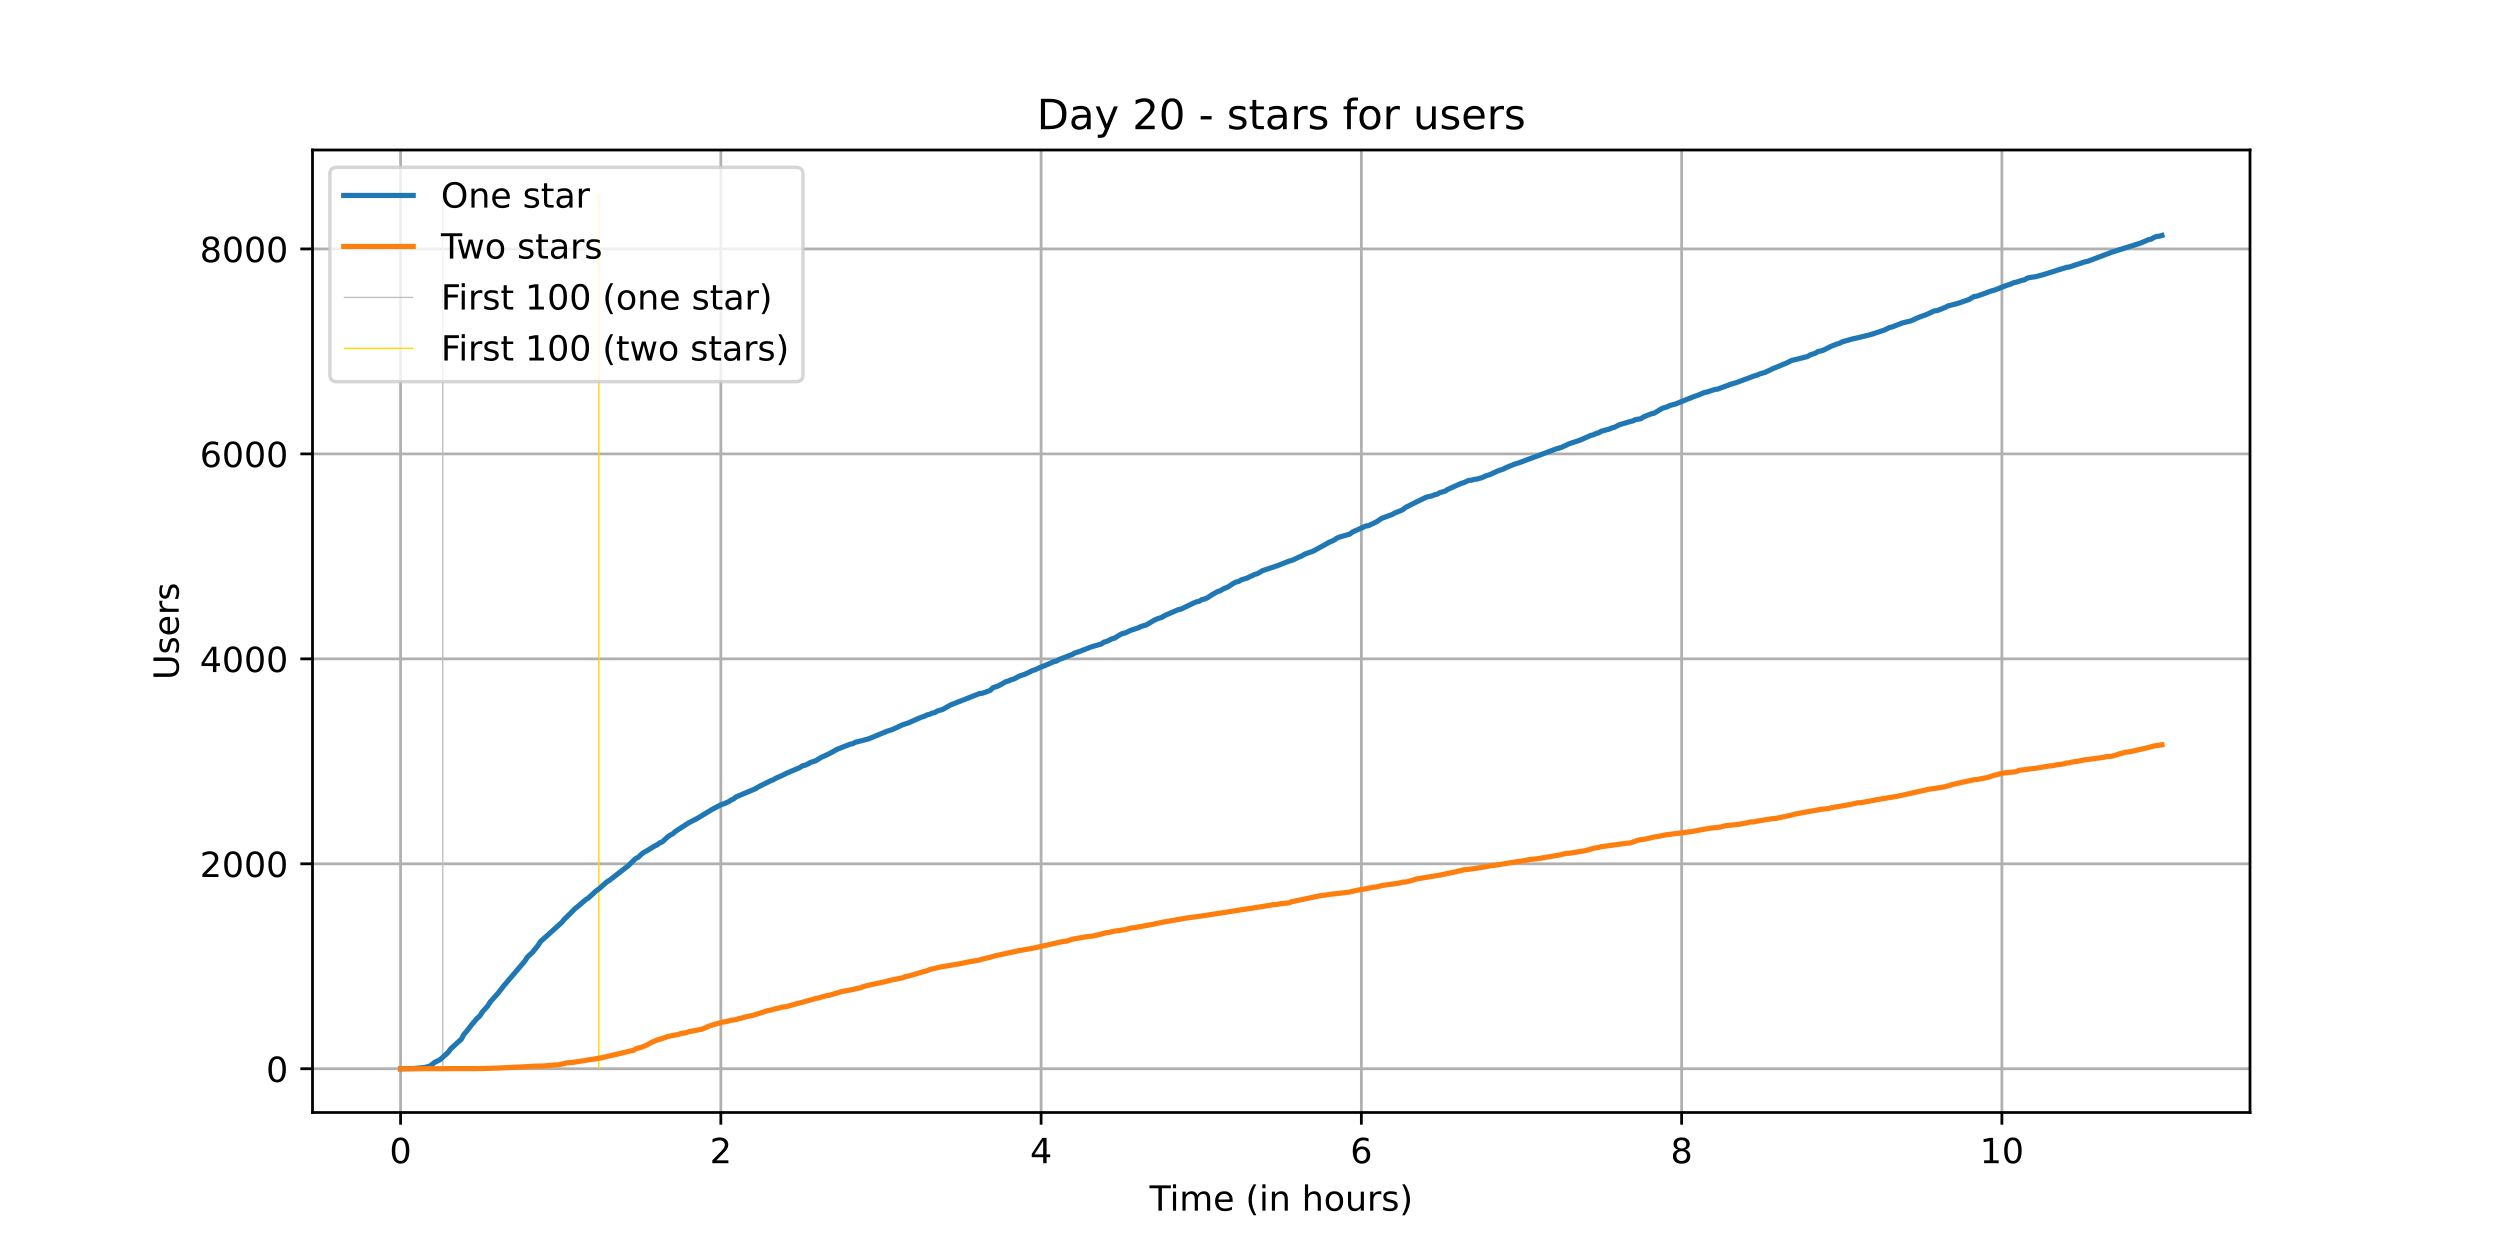 <?xml version="1.0" encoding="utf-8" standalone="no"?>
<!DOCTYPE svg PUBLIC "-//W3C//DTD SVG 1.1//EN"
  "http://www.w3.org/Graphics/SVG/1.1/DTD/svg11.dtd">
<!-- Created with matplotlib (https://matplotlib.org/) -->
<svg height="360pt" version="1.1" viewBox="0 0 720 360" width="720pt" xmlns="http://www.w3.org/2000/svg" xmlns:xlink="http://www.w3.org/1999/xlink">
 <defs>
  <style type="text/css">*{stroke-linecap:butt;stroke-linejoin:round;}</style>
 </defs>
 <g id="figure_1">
  <g id="patch_1">
   <path d="M 0 360 
L 720 360 
L 720 0 
L 0 0 
z
" style="fill:#ffffff;"/>
  </g>
  <g id="axes_1">
   <g id="patch_2">
    <path d="M 90 320.4 
L 648 320.4 
L 648 43.2 
L 90 43.2 
z
" style="fill:#ffffff;"/>
   </g>
   <g id="matplotlib.axis_1">
    <g id="xtick_1">
     <g id="line2d_1">
      <path clip-path="url(#pf013a79334)" d="M 115.364 320.4 
L 115.364 43.2 
" style="fill:none;stroke:#b0b0b0;stroke-linecap:square;stroke-width:0.8;"/>
     </g>
     <g id="line2d_2">
      <defs>
       <path d="M 0 0 
L 0 3.5 
" id="mf808f72eb1" style="stroke:#000000;stroke-width:0.8;"/>
      </defs>
      <g>
       <use style="stroke:#000000;stroke-width:0.8;" x="115.364" xlink:href="#mf808f72eb1" y="320.4"/>
      </g>
     </g>
     <g id="text_1">
      <!-- 0 -->
      <g transform="translate(112.182 334.998)scale(0.1 -0.1)">
       <defs>
        <path d="M 31.781 66.406 
Q 24.172 66.406 20.328 58.906 
Q 16.5 51.422 16.5 36.375 
Q 16.5 21.391 20.328 13.891 
Q 24.172 6.391 31.781 6.391 
Q 39.453 6.391 43.281 13.891 
Q 47.125 21.391 47.125 36.375 
Q 47.125 51.422 43.281 58.906 
Q 39.453 66.406 31.781 66.406 
z
M 31.781 74.219 
Q 44.047 74.219 50.516 64.516 
Q 56.984 54.828 56.984 36.375 
Q 56.984 17.969 50.516 8.266 
Q 44.047 -1.422 31.781 -1.422 
Q 19.531 -1.422 13.062 8.266 
Q 6.594 17.969 6.594 36.375 
Q 6.594 54.828 13.062 64.516 
Q 19.531 74.219 31.781 74.219 
z
" id="DejaVuSans-48"/>
       </defs>
       <use xlink:href="#DejaVuSans-48"/>
      </g>
     </g>
    </g>
    <g id="xtick_2">
     <g id="line2d_3">
      <path clip-path="url(#pf013a79334)" d="M 207.6 320.4 
L 207.6 43.2 
" style="fill:none;stroke:#b0b0b0;stroke-linecap:square;stroke-width:0.8;"/>
     </g>
     <g id="line2d_4">
      <g>
       <use style="stroke:#000000;stroke-width:0.8;" x="207.6" xlink:href="#mf808f72eb1" y="320.4"/>
      </g>
     </g>
     <g id="text_2">
      <!-- 2 -->
      <g transform="translate(204.418 334.998)scale(0.1 -0.1)">
       <defs>
        <path d="M 19.188 8.297 
L 53.609 8.297 
L 53.609 0 
L 7.328 0 
L 7.328 8.297 
Q 12.938 14.109 22.625 23.891 
Q 32.328 33.688 34.812 36.531 
Q 39.547 41.844 41.422 45.531 
Q 43.312 49.219 43.312 52.781 
Q 43.312 58.594 39.234 62.25 
Q 35.156 65.922 28.609 65.922 
Q 23.969 65.922 18.812 64.312 
Q 13.672 62.703 7.812 59.422 
L 7.812 69.391 
Q 13.766 71.781 18.938 73 
Q 24.125 74.219 28.422 74.219 
Q 39.75 74.219 46.484 68.547 
Q 53.219 62.891 53.219 53.422 
Q 53.219 48.922 51.531 44.891 
Q 49.859 40.875 45.406 35.406 
Q 44.188 33.984 37.641 27.219 
Q 31.109 20.453 19.188 8.297 
z
" id="DejaVuSans-50"/>
       </defs>
       <use xlink:href="#DejaVuSans-50"/>
      </g>
     </g>
    </g>
    <g id="xtick_3">
     <g id="line2d_5">
      <path clip-path="url(#pf013a79334)" d="M 299.836 320.4 
L 299.836 43.2 
" style="fill:none;stroke:#b0b0b0;stroke-linecap:square;stroke-width:0.8;"/>
     </g>
     <g id="line2d_6">
      <g>
       <use style="stroke:#000000;stroke-width:0.8;" x="299.836" xlink:href="#mf808f72eb1" y="320.4"/>
      </g>
     </g>
     <g id="text_3">
      <!-- 4 -->
      <g transform="translate(296.655 334.998)scale(0.1 -0.1)">
       <defs>
        <path d="M 37.797 64.312 
L 12.891 25.391 
L 37.797 25.391 
z
M 35.203 72.906 
L 47.609 72.906 
L 47.609 25.391 
L 58.016 25.391 
L 58.016 17.188 
L 47.609 17.188 
L 47.609 0 
L 37.797 0 
L 37.797 17.188 
L 4.891 17.188 
L 4.891 26.703 
z
" id="DejaVuSans-52"/>
       </defs>
       <use xlink:href="#DejaVuSans-52"/>
      </g>
     </g>
    </g>
    <g id="xtick_4">
     <g id="line2d_7">
      <path clip-path="url(#pf013a79334)" d="M 392.072 320.4 
L 392.072 43.2 
" style="fill:none;stroke:#b0b0b0;stroke-linecap:square;stroke-width:0.8;"/>
     </g>
     <g id="line2d_8">
      <g>
       <use style="stroke:#000000;stroke-width:0.8;" x="392.072" xlink:href="#mf808f72eb1" y="320.4"/>
      </g>
     </g>
     <g id="text_4">
      <!-- 6 -->
      <g transform="translate(388.891 334.998)scale(0.1 -0.1)">
       <defs>
        <path d="M 33.016 40.375 
Q 26.375 40.375 22.484 35.828 
Q 18.609 31.297 18.609 23.391 
Q 18.609 15.531 22.484 10.953 
Q 26.375 6.391 33.016 6.391 
Q 39.656 6.391 43.531 10.953 
Q 47.406 15.531 47.406 23.391 
Q 47.406 31.297 43.531 35.828 
Q 39.656 40.375 33.016 40.375 
z
M 52.594 71.297 
L 52.594 62.312 
Q 48.875 64.062 45.094 64.984 
Q 41.312 65.922 37.594 65.922 
Q 27.828 65.922 22.672 59.328 
Q 17.531 52.734 16.797 39.406 
Q 19.672 43.656 24.016 45.922 
Q 28.375 48.188 33.594 48.188 
Q 44.578 48.188 50.953 41.516 
Q 57.328 34.859 57.328 23.391 
Q 57.328 12.156 50.688 5.359 
Q 44.047 -1.422 33.016 -1.422 
Q 20.359 -1.422 13.672 8.266 
Q 6.984 17.969 6.984 36.375 
Q 6.984 53.656 15.188 63.938 
Q 23.391 74.219 37.203 74.219 
Q 40.922 74.219 44.703 73.484 
Q 48.484 72.75 52.594 71.297 
z
" id="DejaVuSans-54"/>
       </defs>
       <use xlink:href="#DejaVuSans-54"/>
      </g>
     </g>
    </g>
    <g id="xtick_5">
     <g id="line2d_9">
      <path clip-path="url(#pf013a79334)" d="M 484.308 320.4 
L 484.308 43.2 
" style="fill:none;stroke:#b0b0b0;stroke-linecap:square;stroke-width:0.8;"/>
     </g>
     <g id="line2d_10">
      <g>
       <use style="stroke:#000000;stroke-width:0.8;" x="484.308" xlink:href="#mf808f72eb1" y="320.4"/>
      </g>
     </g>
     <g id="text_5">
      <!-- 8 -->
      <g transform="translate(481.127 334.998)scale(0.1 -0.1)">
       <defs>
        <path d="M 31.781 34.625 
Q 24.75 34.625 20.719 30.859 
Q 16.703 27.094 16.703 20.516 
Q 16.703 13.922 20.719 10.156 
Q 24.75 6.391 31.781 6.391 
Q 38.812 6.391 42.859 10.172 
Q 46.922 13.969 46.922 20.516 
Q 46.922 27.094 42.891 30.859 
Q 38.875 34.625 31.781 34.625 
z
M 21.922 38.812 
Q 15.578 40.375 12.031 44.719 
Q 8.5 49.078 8.5 55.328 
Q 8.5 64.062 14.719 69.141 
Q 20.953 74.219 31.781 74.219 
Q 42.672 74.219 48.875 69.141 
Q 55.078 64.062 55.078 55.328 
Q 55.078 49.078 51.531 44.719 
Q 48 40.375 41.703 38.812 
Q 48.828 37.156 52.797 32.312 
Q 56.781 27.484 56.781 20.516 
Q 56.781 9.906 50.312 4.234 
Q 43.844 -1.422 31.781 -1.422 
Q 19.734 -1.422 13.25 4.234 
Q 6.781 9.906 6.781 20.516 
Q 6.781 27.484 10.781 32.312 
Q 14.797 37.156 21.922 38.812 
z
M 18.312 54.391 
Q 18.312 48.734 21.844 45.562 
Q 25.391 42.391 31.781 42.391 
Q 38.141 42.391 41.719 45.562 
Q 45.312 48.734 45.312 54.391 
Q 45.312 60.062 41.719 63.234 
Q 38.141 66.406 31.781 66.406 
Q 25.391 66.406 21.844 63.234 
Q 18.312 60.062 18.312 54.391 
z
" id="DejaVuSans-56"/>
       </defs>
       <use xlink:href="#DejaVuSans-56"/>
      </g>
     </g>
    </g>
    <g id="xtick_6">
     <g id="line2d_11">
      <path clip-path="url(#pf013a79334)" d="M 576.544 320.4 
L 576.544 43.2 
" style="fill:none;stroke:#b0b0b0;stroke-linecap:square;stroke-width:0.8;"/>
     </g>
     <g id="line2d_12">
      <g>
       <use style="stroke:#000000;stroke-width:0.8;" x="576.544" xlink:href="#mf808f72eb1" y="320.4"/>
      </g>
     </g>
     <g id="text_6">
      <!-- 10 -->
      <g transform="translate(570.181 334.998)scale(0.1 -0.1)">
       <defs>
        <path d="M 12.406 8.297 
L 28.516 8.297 
L 28.516 63.922 
L 10.984 60.406 
L 10.984 69.391 
L 28.422 72.906 
L 38.281 72.906 
L 38.281 8.297 
L 54.391 8.297 
L 54.391 0 
L 12.406 0 
z
" id="DejaVuSans-49"/>
       </defs>
       <use xlink:href="#DejaVuSans-49"/>
       <use x="63.623" xlink:href="#DejaVuSans-48"/>
      </g>
     </g>
    </g>
    <g id="text_7">
     <!-- Time (in hours) -->
     <g transform="translate(331.072 348.677)scale(0.1 -0.1)">
      <defs>
       <path d="M -0.297 72.906 
L 61.375 72.906 
L 61.375 64.594 
L 35.5 64.594 
L 35.5 0 
L 25.594 0 
L 25.594 64.594 
L -0.297 64.594 
z
" id="DejaVuSans-84"/>
       <path d="M 9.422 54.688 
L 18.406 54.688 
L 18.406 0 
L 9.422 0 
z
M 9.422 75.984 
L 18.406 75.984 
L 18.406 64.594 
L 9.422 64.594 
z
" id="DejaVuSans-105"/>
       <path d="M 52 44.188 
Q 55.375 50.25 60.062 53.125 
Q 64.75 56 71.094 56 
Q 79.641 56 84.281 50.016 
Q 88.922 44.047 88.922 33.016 
L 88.922 0 
L 79.891 0 
L 79.891 32.719 
Q 79.891 40.578 77.094 44.375 
Q 74.312 48.188 68.609 48.188 
Q 61.625 48.188 57.562 43.547 
Q 53.516 38.922 53.516 30.906 
L 53.516 0 
L 44.484 0 
L 44.484 32.719 
Q 44.484 40.625 41.703 44.406 
Q 38.922 48.188 33.109 48.188 
Q 26.219 48.188 22.156 43.531 
Q 18.109 38.875 18.109 30.906 
L 18.109 0 
L 9.078 0 
L 9.078 54.688 
L 18.109 54.688 
L 18.109 46.188 
Q 21.188 51.219 25.484 53.609 
Q 29.781 56 35.688 56 
Q 41.656 56 45.828 52.969 
Q 50 49.953 52 44.188 
z
" id="DejaVuSans-109"/>
       <path d="M 56.203 29.594 
L 56.203 25.203 
L 14.891 25.203 
Q 15.484 15.922 20.484 11.062 
Q 25.484 6.203 34.422 6.203 
Q 39.594 6.203 44.453 7.469 
Q 49.312 8.734 54.109 11.281 
L 54.109 2.781 
Q 49.266 0.734 44.188 -0.344 
Q 39.109 -1.422 33.891 -1.422 
Q 20.797 -1.422 13.156 6.188 
Q 5.516 13.812 5.516 26.812 
Q 5.516 40.234 12.766 48.109 
Q 20.016 56 32.328 56 
Q 43.359 56 49.781 48.891 
Q 56.203 41.797 56.203 29.594 
z
M 47.219 32.234 
Q 47.125 39.594 43.094 43.984 
Q 39.062 48.391 32.422 48.391 
Q 24.906 48.391 20.391 44.141 
Q 15.875 39.891 15.188 32.172 
z
" id="DejaVuSans-101"/>
       <path id="DejaVuSans-32"/>
       <path d="M 31 75.875 
Q 24.469 64.656 21.281 53.656 
Q 18.109 42.672 18.109 31.391 
Q 18.109 20.125 21.312 9.062 
Q 24.516 -2 31 -13.188 
L 23.188 -13.188 
Q 15.875 -1.703 12.234 9.375 
Q 8.594 20.453 8.594 31.391 
Q 8.594 42.281 12.203 53.312 
Q 15.828 64.359 23.188 75.875 
z
" id="DejaVuSans-40"/>
       <path d="M 54.891 33.016 
L 54.891 0 
L 45.906 0 
L 45.906 32.719 
Q 45.906 40.484 42.875 44.328 
Q 39.844 48.188 33.797 48.188 
Q 26.516 48.188 22.312 43.547 
Q 18.109 38.922 18.109 30.906 
L 18.109 0 
L 9.078 0 
L 9.078 54.688 
L 18.109 54.688 
L 18.109 46.188 
Q 21.344 51.125 25.703 53.562 
Q 30.078 56 35.797 56 
Q 45.219 56 50.047 50.172 
Q 54.891 44.344 54.891 33.016 
z
" id="DejaVuSans-110"/>
       <path d="M 54.891 33.016 
L 54.891 0 
L 45.906 0 
L 45.906 32.719 
Q 45.906 40.484 42.875 44.328 
Q 39.844 48.188 33.797 48.188 
Q 26.516 48.188 22.312 43.547 
Q 18.109 38.922 18.109 30.906 
L 18.109 0 
L 9.078 0 
L 9.078 75.984 
L 18.109 75.984 
L 18.109 46.188 
Q 21.344 51.125 25.703 53.562 
Q 30.078 56 35.797 56 
Q 45.219 56 50.047 50.172 
Q 54.891 44.344 54.891 33.016 
z
" id="DejaVuSans-104"/>
       <path d="M 30.609 48.391 
Q 23.391 48.391 19.188 42.75 
Q 14.984 37.109 14.984 27.297 
Q 14.984 17.484 19.156 11.844 
Q 23.344 6.203 30.609 6.203 
Q 37.797 6.203 41.984 11.859 
Q 46.188 17.531 46.188 27.297 
Q 46.188 37.016 41.984 42.703 
Q 37.797 48.391 30.609 48.391 
z
M 30.609 56 
Q 42.328 56 49.016 48.375 
Q 55.719 40.766 55.719 27.297 
Q 55.719 13.875 49.016 6.219 
Q 42.328 -1.422 30.609 -1.422 
Q 18.844 -1.422 12.172 6.219 
Q 5.516 13.875 5.516 27.297 
Q 5.516 40.766 12.172 48.375 
Q 18.844 56 30.609 56 
z
" id="DejaVuSans-111"/>
       <path d="M 8.5 21.578 
L 8.5 54.688 
L 17.484 54.688 
L 17.484 21.922 
Q 17.484 14.156 20.5 10.266 
Q 23.531 6.391 29.594 6.391 
Q 36.859 6.391 41.078 11.031 
Q 45.312 15.672 45.312 23.688 
L 45.312 54.688 
L 54.297 54.688 
L 54.297 0 
L 45.312 0 
L 45.312 8.406 
Q 42.047 3.422 37.719 1 
Q 33.406 -1.422 27.688 -1.422 
Q 18.266 -1.422 13.375 4.438 
Q 8.5 10.297 8.5 21.578 
z
M 31.109 56 
z
" id="DejaVuSans-117"/>
       <path d="M 41.109 46.297 
Q 39.594 47.172 37.812 47.578 
Q 36.031 48 33.891 48 
Q 26.266 48 22.188 43.047 
Q 18.109 38.094 18.109 28.812 
L 18.109 0 
L 9.078 0 
L 9.078 54.688 
L 18.109 54.688 
L 18.109 46.188 
Q 20.953 51.172 25.484 53.578 
Q 30.031 56 36.531 56 
Q 37.453 56 38.578 55.875 
Q 39.703 55.766 41.062 55.516 
z
" id="DejaVuSans-114"/>
       <path d="M 44.281 53.078 
L 44.281 44.578 
Q 40.484 46.531 36.375 47.5 
Q 32.281 48.484 27.875 48.484 
Q 21.188 48.484 17.844 46.438 
Q 14.5 44.391 14.5 40.281 
Q 14.5 37.156 16.891 35.375 
Q 19.281 33.594 26.516 31.984 
L 29.594 31.297 
Q 39.156 29.25 43.188 25.516 
Q 47.219 21.781 47.219 15.094 
Q 47.219 7.469 41.188 3.016 
Q 35.156 -1.422 24.609 -1.422 
Q 20.219 -1.422 15.453 -0.562 
Q 10.688 0.297 5.422 2 
L 5.422 11.281 
Q 10.406 8.688 15.234 7.391 
Q 20.062 6.109 24.812 6.109 
Q 31.156 6.109 34.562 8.281 
Q 37.984 10.453 37.984 14.406 
Q 37.984 18.062 35.516 20.016 
Q 33.062 21.969 24.703 23.781 
L 21.578 24.516 
Q 13.234 26.266 9.516 29.906 
Q 5.812 33.547 5.812 39.891 
Q 5.812 47.609 11.281 51.797 
Q 16.75 56 26.812 56 
Q 31.781 56 36.172 55.266 
Q 40.578 54.547 44.281 53.078 
z
" id="DejaVuSans-115"/>
       <path d="M 8.016 75.875 
L 15.828 75.875 
Q 23.141 64.359 26.781 53.312 
Q 30.422 42.281 30.422 31.391 
Q 30.422 20.453 26.781 9.375 
Q 23.141 -1.703 15.828 -13.188 
L 8.016 -13.188 
Q 14.5 -2 17.703 9.062 
Q 20.906 20.125 20.906 31.391 
Q 20.906 42.672 17.703 53.656 
Q 14.5 64.656 8.016 75.875 
z
" id="DejaVuSans-41"/>
      </defs>
      <use xlink:href="#DejaVuSans-84"/>
      <use x="57.959" xlink:href="#DejaVuSans-105"/>
      <use x="85.742" xlink:href="#DejaVuSans-109"/>
      <use x="183.154" xlink:href="#DejaVuSans-101"/>
      <use x="244.678" xlink:href="#DejaVuSans-32"/>
      <use x="276.465" xlink:href="#DejaVuSans-40"/>
      <use x="315.479" xlink:href="#DejaVuSans-105"/>
      <use x="343.262" xlink:href="#DejaVuSans-110"/>
      <use x="406.641" xlink:href="#DejaVuSans-32"/>
      <use x="438.428" xlink:href="#DejaVuSans-104"/>
      <use x="501.807" xlink:href="#DejaVuSans-111"/>
      <use x="562.988" xlink:href="#DejaVuSans-117"/>
      <use x="626.367" xlink:href="#DejaVuSans-114"/>
      <use x="667.48" xlink:href="#DejaVuSans-115"/>
      <use x="719.58" xlink:href="#DejaVuSans-41"/>
     </g>
    </g>
   </g>
   <g id="matplotlib.axis_2">
    <g id="ytick_1">
     <g id="line2d_13">
      <path clip-path="url(#pf013a79334)" d="M 90 307.8 
L 648 307.8 
" style="fill:none;stroke:#b0b0b0;stroke-linecap:square;stroke-width:0.8;"/>
     </g>
     <g id="line2d_14">
      <defs>
       <path d="M 0 0 
L -3.5 0 
" id="m165efa9a85" style="stroke:#000000;stroke-width:0.8;"/>
      </defs>
      <g>
       <use style="stroke:#000000;stroke-width:0.8;" x="90" xlink:href="#m165efa9a85" y="307.8"/>
      </g>
     </g>
     <g id="text_8">
      <!-- 0 -->
      <g transform="translate(76.638 311.599)scale(0.1 -0.1)">
       <use xlink:href="#DejaVuSans-48"/>
      </g>
     </g>
    </g>
    <g id="ytick_2">
     <g id="line2d_15">
      <path clip-path="url(#pf013a79334)" d="M 90 248.774 
L 648 248.774 
" style="fill:none;stroke:#b0b0b0;stroke-linecap:square;stroke-width:0.8;"/>
     </g>
     <g id="line2d_16">
      <g>
       <use style="stroke:#000000;stroke-width:0.8;" x="90" xlink:href="#m165efa9a85" y="248.774"/>
      </g>
     </g>
     <g id="text_9">
      <!-- 2000 -->
      <g transform="translate(57.55 252.573)scale(0.1 -0.1)">
       <use xlink:href="#DejaVuSans-50"/>
       <use x="63.623" xlink:href="#DejaVuSans-48"/>
       <use x="127.246" xlink:href="#DejaVuSans-48"/>
       <use x="190.869" xlink:href="#DejaVuSans-48"/>
      </g>
     </g>
    </g>
    <g id="ytick_3">
     <g id="line2d_17">
      <path clip-path="url(#pf013a79334)" d="M 90 189.748 
L 648 189.748 
" style="fill:none;stroke:#b0b0b0;stroke-linecap:square;stroke-width:0.8;"/>
     </g>
     <g id="line2d_18">
      <g>
       <use style="stroke:#000000;stroke-width:0.8;" x="90" xlink:href="#m165efa9a85" y="189.748"/>
      </g>
     </g>
     <g id="text_10">
      <!-- 4000 -->
      <g transform="translate(57.55 193.547)scale(0.1 -0.1)">
       <use xlink:href="#DejaVuSans-52"/>
       <use x="63.623" xlink:href="#DejaVuSans-48"/>
       <use x="127.246" xlink:href="#DejaVuSans-48"/>
       <use x="190.869" xlink:href="#DejaVuSans-48"/>
      </g>
     </g>
    </g>
    <g id="ytick_4">
     <g id="line2d_19">
      <path clip-path="url(#pf013a79334)" d="M 90 130.722 
L 648 130.722 
" style="fill:none;stroke:#b0b0b0;stroke-linecap:square;stroke-width:0.8;"/>
     </g>
     <g id="line2d_20">
      <g>
       <use style="stroke:#000000;stroke-width:0.8;" x="90" xlink:href="#m165efa9a85" y="130.722"/>
      </g>
     </g>
     <g id="text_11">
      <!-- 6000 -->
      <g transform="translate(57.55 134.521)scale(0.1 -0.1)">
       <use xlink:href="#DejaVuSans-54"/>
       <use x="63.623" xlink:href="#DejaVuSans-48"/>
       <use x="127.246" xlink:href="#DejaVuSans-48"/>
       <use x="190.869" xlink:href="#DejaVuSans-48"/>
      </g>
     </g>
    </g>
    <g id="ytick_5">
     <g id="line2d_21">
      <path clip-path="url(#pf013a79334)" d="M 90 71.696 
L 648 71.696 
" style="fill:none;stroke:#b0b0b0;stroke-linecap:square;stroke-width:0.8;"/>
     </g>
     <g id="line2d_22">
      <g>
       <use style="stroke:#000000;stroke-width:0.8;" x="90" xlink:href="#m165efa9a85" y="71.696"/>
      </g>
     </g>
     <g id="text_12">
      <!-- 8000 -->
      <g transform="translate(57.55 75.495)scale(0.1 -0.1)">
       <use xlink:href="#DejaVuSans-56"/>
       <use x="63.623" xlink:href="#DejaVuSans-48"/>
       <use x="127.246" xlink:href="#DejaVuSans-48"/>
       <use x="190.869" xlink:href="#DejaVuSans-48"/>
      </g>
     </g>
    </g>
    <g id="text_13">
     <!-- Users -->
     <g transform="translate(51.47 195.801)rotate(-90)scale(0.1 -0.1)">
      <defs>
       <path d="M 8.688 72.906 
L 18.609 72.906 
L 18.609 28.609 
Q 18.609 16.891 22.844 11.734 
Q 27.094 6.594 36.625 6.594 
Q 46.094 6.594 50.344 11.734 
Q 54.594 16.891 54.594 28.609 
L 54.594 72.906 
L 64.5 72.906 
L 64.5 27.391 
Q 64.5 13.141 57.438 5.859 
Q 50.391 -1.422 36.625 -1.422 
Q 22.797 -1.422 15.734 5.859 
Q 8.688 13.141 8.688 27.391 
z
" id="DejaVuSans-85"/>
      </defs>
      <use xlink:href="#DejaVuSans-85"/>
      <use x="73.193" xlink:href="#DejaVuSans-115"/>
      <use x="125.293" xlink:href="#DejaVuSans-101"/>
      <use x="186.816" xlink:href="#DejaVuSans-114"/>
      <use x="227.93" xlink:href="#DejaVuSans-115"/>
     </g>
    </g>
   </g>
   <g id="LineCollection_1">
    <path clip-path="url(#pf013a79334)" d="M 127.508 307.8 
L 127.508 55.8 
" style="fill:none;stroke:#c0c0c0;stroke-width:0.4;"/>
   </g>
   <g id="LineCollection_2">
    <path clip-path="url(#pf013a79334)" d="M 172.46 307.8 
L 172.46 55.8 
" style="fill:none;stroke:#ffd700;stroke-width:0.4;"/>
   </g>
   <g id="line2d_23">
    <path clip-path="url(#pf013a79334)" d="M 115.364 307.8 
L 119.13 307.741 
L 122.179 307.446 
L 123.703 307.092 
L 125.228 305.941 
L 126.752 305.173 
L 129.033 303.107 
L 129.801 302.074 
L 132.081 299.979 
L 132.85 299.3 
L 133.606 297.913 
L 134.375 297.028 
L 135.899 295.05 
L 137.411 293.28 
L 138.179 292.601 
L 138.935 291.42 
L 140.46 289.709 
L 141.228 288.498 
L 143.508 285.96 
L 145.033 283.983 
L 151.131 276.811 
L 151.887 275.631 
L 153.411 274.214 
L 154.935 272.296 
L 155.691 271.145 
L 161.789 265.655 
L 162.558 264.711 
L 164.082 263.235 
L 165.594 261.701 
L 167.118 260.461 
L 168.643 259.133 
L 169.411 258.661 
L 171.692 256.565 
L 172.46 256.034 
L 174.741 253.998 
L 175.496 253.555 
L 180.07 249.984 
L 180.838 249.453 
L 182.363 247.918 
L 183.119 247.239 
L 183.875 246.856 
L 184.643 246.088 
L 185.399 245.498 
L 186.168 245.114 
L 188.448 243.698 
L 189.217 243.344 
L 189.972 242.753 
L 190.741 242.458 
L 192.265 241.042 
L 193.021 240.51 
L 193.777 240.127 
L 194.546 239.418 
L 198.35 236.969 
L 200.644 235.788 
L 205.204 233.043 
L 207.497 231.833 
L 209.022 231.273 
L 209.777 230.919 
L 210.546 230.417 
L 211.302 230.063 
L 212.058 229.472 
L 217.4 227.229 
L 218.924 226.344 
L 221.96 224.868 
L 222.729 224.573 
L 223.485 224.101 
L 225.009 223.452 
L 226.534 222.684 
L 229.583 221.386 
L 230.338 221.061 
L 231.107 220.559 
L 231.863 220.382 
L 232.632 220.058 
L 233.387 219.586 
L 234.912 219.113 
L 236.436 218.169 
L 238.729 217.106 
L 240.241 216.28 
L 241.01 215.837 
L 244.814 214.332 
L 245.583 214.185 
L 246.339 213.771 
L 247.863 213.388 
L 250.144 212.798 
L 255.486 210.584 
L 256.997 210.112 
L 260.046 208.695 
L 261.571 208.223 
L 263.864 207.19 
L 265.388 206.541 
L 266.144 206.334 
L 266.9 205.921 
L 267.668 205.744 
L 268.424 205.39 
L 269.193 205.242 
L 269.949 204.77 
L 271.473 204.327 
L 273.766 203.029 
L 282.144 199.723 
L 282.9 199.664 
L 285.193 198.838 
L 285.949 198.071 
L 287.474 197.569 
L 289.754 196.3 
L 290.522 196.093 
L 291.278 195.739 
L 292.047 195.532 
L 293.571 194.706 
L 295.096 194.204 
L 296.608 193.496 
L 297.376 193.112 
L 298.132 192.876 
L 299.656 192.168 
L 301.181 191.578 
L 303.474 190.574 
L 304.23 190.397 
L 304.986 189.954 
L 308.803 188.479 
L 309.559 188.066 
L 311.083 187.564 
L 314.132 186.354 
L 317.181 185.468 
L 317.937 184.937 
L 318.706 184.731 
L 320.23 183.993 
L 320.986 183.786 
L 322.51 182.842 
L 323.279 182.429 
L 324.035 182.311 
L 325.559 181.573 
L 327.84 180.805 
L 328.608 180.422 
L 330.133 179.979 
L 332.413 178.621 
L 333.169 178.267 
L 334.693 177.766 
L 335.462 177.264 
L 339.267 175.611 
L 340.035 175.464 
L 343.84 173.634 
L 344.596 173.339 
L 345.365 173.162 
L 346.12 172.689 
L 346.889 172.512 
L 347.645 172.217 
L 349.169 171.214 
L 350.694 170.358 
L 351.462 170.122 
L 352.218 169.649 
L 353.743 169 
L 355.267 167.967 
L 356.023 167.613 
L 356.792 167.436 
L 357.547 166.964 
L 359.072 166.521 
L 361.352 165.429 
L 362.121 165.223 
L 363.645 164.337 
L 368.219 162.802 
L 371.255 161.592 
L 372.023 161.415 
L 374.304 160.353 
L 375.072 160.028 
L 375.828 159.556 
L 378.121 158.759 
L 380.401 157.52 
L 381.926 156.693 
L 382.682 156.221 
L 384.206 155.572 
L 384.975 155.011 
L 385.731 154.686 
L 388.78 153.801 
L 389.535 153.211 
L 393.353 151.499 
L 394.109 151.381 
L 396.402 150.318 
L 397.926 149.285 
L 400.962 148.164 
L 401.731 147.721 
L 403.255 147.131 
L 404.011 146.777 
L 404.78 146.157 
L 407.816 144.622 
L 410.865 143.147 
L 412.402 142.822 
L 413.171 142.497 
L 413.927 142.32 
L 414.682 141.878 
L 416.207 141.435 
L 416.976 140.933 
L 418.5 140.255 
L 420.78 139.222 
L 421.549 139.015 
L 423.061 138.336 
L 423.829 138.307 
L 424.585 138.041 
L 425.354 137.982 
L 426.878 137.539 
L 427.634 137.156 
L 429.158 136.654 
L 431.452 135.591 
L 432.963 135.09 
L 433.732 134.677 
L 435.256 134.057 
L 436.012 133.732 
L 437.537 133.26 
L 448.208 129.276 
L 449.732 128.833 
L 452.012 127.77 
L 455.061 126.767 
L 458.11 125.409 
L 458.866 125.232 
L 459.622 124.849 
L 460.391 124.672 
L 461.146 124.199 
L 463.439 123.58 
L 464.195 123.255 
L 464.964 123.048 
L 466.488 122.281 
L 469.524 121.396 
L 470.293 121.219 
L 471.049 120.835 
L 472.573 120.599 
L 473.342 120.068 
L 475.622 119.153 
L 476.391 119.005 
L 478.671 117.618 
L 480.196 117.146 
L 480.952 116.762 
L 482.476 116.378 
L 487.818 114.224 
L 489.33 113.693 
L 490.854 113.043 
L 491.623 112.896 
L 493.903 112.158 
L 494.672 112.07 
L 498.476 110.653 
L 500.001 110.21 
L 505.33 108.233 
L 506.086 108.026 
L 506.854 107.672 
L 508.379 107.229 
L 510.659 106.137 
L 512.184 105.518 
L 514.477 104.573 
L 515.988 103.806 
L 517.513 103.452 
L 519.037 103.068 
L 520.562 102.684 
L 521.33 102.212 
L 522.855 101.71 
L 523.611 101.209 
L 524.379 101.091 
L 525.135 100.855 
L 527.415 99.704 
L 528.94 99.113 
L 529.709 98.907 
L 530.464 98.494 
L 533.513 97.608 
L 535.038 97.284 
L 538.842 96.339 
L 540.367 95.837 
L 542.66 95.07 
L 544.172 94.332 
L 544.94 94.155 
L 547.989 92.975 
L 550.269 92.443 
L 552.563 91.41 
L 554.843 90.584 
L 556.367 89.876 
L 557.123 89.522 
L 557.892 89.463 
L 560.172 88.548 
L 560.941 88.134 
L 563.977 87.338 
L 567.026 86.275 
L 568.55 85.39 
L 569.319 85.301 
L 571.599 84.504 
L 573.124 83.914 
L 574.648 83.471 
L 577.697 82.261 
L 579.221 81.76 
L 579.977 81.406 
L 580.733 81.258 
L 582.257 80.756 
L 583.026 80.609 
L 583.782 80.136 
L 584.551 79.93 
L 586.075 79.723 
L 588.355 79.133 
L 595.209 76.979 
L 595.978 76.89 
L 600.538 75.385 
L 601.307 75.237 
L 608.16 72.64 
L 616.539 69.984 
L 618.819 69.01 
L 619.587 68.862 
L 620.343 68.39 
L 621.112 68.095 
L 621.868 68.036 
L 622.636 67.8 
L 622.636 67.8 
" style="fill:none;stroke:#1f77b4;stroke-linecap:square;stroke-width:1.5;"/>
   </g>
   <g id="line2d_24">
    <path clip-path="url(#pf013a79334)" d="M 115.364 307.8 
L 138.935 307.741 
L 140.46 307.682 
L 143.508 307.593 
L 152.655 307.151 
L 154.18 307.062 
L 156.46 307.003 
L 159.509 306.738 
L 161.033 306.649 
L 162.558 306.265 
L 163.314 306.088 
L 164.838 306 
L 173.216 304.642 
L 175.496 304.111 
L 177.021 303.757 
L 178.545 303.403 
L 181.594 302.665 
L 182.363 302.547 
L 183.119 302.074 
L 183.875 301.809 
L 184.643 301.661 
L 186.168 301.012 
L 187.692 300.186 
L 189.217 299.536 
L 191.497 298.858 
L 192.265 298.533 
L 194.546 298.061 
L 195.302 297.943 
L 196.07 297.648 
L 197.595 297.411 
L 198.35 297.146 
L 202.155 296.408 
L 204.448 295.434 
L 205.973 294.962 
L 208.253 294.342 
L 209.022 294.254 
L 210.546 293.84 
L 212.058 293.634 
L 212.826 293.339 
L 213.582 293.221 
L 215.107 292.748 
L 216.631 292.483 
L 218.156 292.011 
L 221.205 291.037 
L 221.96 290.919 
L 223.485 290.476 
L 224.253 290.358 
L 225.009 290.092 
L 226.534 289.886 
L 229.583 289.03 
L 231.107 288.646 
L 233.387 287.997 
L 234.156 287.82 
L 234.912 287.525 
L 235.68 287.436 
L 237.961 286.757 
L 238.729 286.669 
L 242.534 285.547 
L 245.583 284.986 
L 247.107 284.603 
L 247.863 284.514 
L 248.619 284.131 
L 250.144 283.747 
L 254.717 282.773 
L 256.241 282.36 
L 258.522 281.888 
L 260.046 281.592 
L 260.815 281.238 
L 261.571 281.12 
L 266.144 279.792 
L 266.9 279.615 
L 267.668 279.261 
L 270.717 278.523 
L 276.802 277.49 
L 278.327 277.136 
L 282.144 276.487 
L 282.9 276.221 
L 285.193 275.69 
L 286.705 275.247 
L 293.571 273.771 
L 295.096 273.506 
L 296.608 273.24 
L 298.132 272.945 
L 305.754 271.233 
L 307.279 271.027 
L 308.803 270.496 
L 312.608 269.817 
L 314.888 269.551 
L 316.413 269.197 
L 318.706 268.607 
L 319.462 268.518 
L 320.986 268.164 
L 322.51 267.957 
L 324.035 267.721 
L 325.559 267.308 
L 327.084 267.102 
L 331.657 266.275 
L 333.169 265.951 
L 334.693 265.626 
L 341.56 264.416 
L 346.12 263.796 
L 365.925 260.697 
L 366.694 260.52 
L 367.45 260.52 
L 368.974 260.255 
L 371.255 260.018 
L 372.023 259.694 
L 378.877 258.248 
L 380.401 257.923 
L 381.926 257.775 
L 382.682 257.598 
L 385.731 257.274 
L 388.78 256.89 
L 390.304 256.506 
L 393.353 255.946 
L 395.633 255.503 
L 396.402 255.473 
L 397.926 255.031 
L 402.487 254.411 
L 404.011 254.057 
L 404.78 254.027 
L 406.304 253.673 
L 407.816 253.171 
L 414.682 252.02 
L 419.256 251.076 
L 421.549 250.515 
L 423.829 250.25 
L 425.354 250.043 
L 428.403 249.512 
L 429.158 249.335 
L 430.683 249.187 
L 435.256 248.42 
L 438.305 247.977 
L 440.585 247.534 
L 442.866 247.298 
L 448.964 246.265 
L 451.244 245.734 
L 452.012 245.734 
L 456.586 244.996 
L 458.866 244.317 
L 460.391 244.052 
L 461.146 243.845 
L 462.671 243.639 
L 468.769 242.812 
L 469.524 242.783 
L 471.818 241.956 
L 474.098 241.602 
L 476.391 241.042 
L 477.915 240.835 
L 479.427 240.481 
L 487.049 239.507 
L 492.379 238.533 
L 495.427 238.208 
L 496.952 237.795 
L 500.757 237.411 
L 502.281 237.116 
L 503.05 237.028 
L 503.806 236.762 
L 505.33 236.674 
L 506.086 236.467 
L 507.61 236.231 
L 509.903 235.847 
L 511.428 235.7 
L 512.952 235.375 
L 514.477 235.08 
L 517.513 234.342 
L 524.379 233.103 
L 526.66 232.837 
L 527.415 232.63 
L 528.94 232.365 
L 532.757 231.715 
L 535.038 231.184 
L 535.794 231.184 
L 538.842 230.653 
L 540.367 230.328 
L 546.465 229.325 
L 555.599 227.288 
L 557.123 227.082 
L 560.172 226.58 
L 562.452 225.901 
L 568.55 224.544 
L 569.319 224.514 
L 572.355 223.924 
L 573.879 223.422 
L 576.928 222.625 
L 579.977 222.33 
L 580.733 222.212 
L 581.502 221.858 
L 586.831 221.179 
L 589.88 220.648 
L 591.404 220.5 
L 592.16 220.294 
L 594.453 219.999 
L 595.209 219.763 
L 595.978 219.704 
L 596.733 219.467 
L 598.258 219.261 
L 600.538 218.818 
L 605.88 218.11 
L 606.636 217.903 
L 608.16 217.815 
L 609.685 217.372 
L 610.441 217.077 
L 611.209 216.929 
L 611.965 216.664 
L 613.49 216.487 
L 616.539 215.778 
L 618.063 215.454 
L 620.343 214.834 
L 622.636 214.509 
L 622.636 214.509 
" style="fill:none;stroke:#ff7f0e;stroke-linecap:square;stroke-width:1.5;"/>
   </g>
   <g id="patch_3">
    <path d="M 90 320.4 
L 90 43.2 
" style="fill:none;stroke:#000000;stroke-linecap:square;stroke-linejoin:miter;stroke-width:0.8;"/>
   </g>
   <g id="patch_4">
    <path d="M 648 320.4 
L 648 43.2 
" style="fill:none;stroke:#000000;stroke-linecap:square;stroke-linejoin:miter;stroke-width:0.8;"/>
   </g>
   <g id="patch_5">
    <path d="M 90 320.4 
L 648 320.4 
" style="fill:none;stroke:#000000;stroke-linecap:square;stroke-linejoin:miter;stroke-width:0.8;"/>
   </g>
   <g id="patch_6">
    <path d="M 90 43.2 
L 648 43.2 
" style="fill:none;stroke:#000000;stroke-linecap:square;stroke-linejoin:miter;stroke-width:0.8;"/>
   </g>
   <g id="text_14">
    <!-- Day 20 - stars for users -->
    <g transform="translate(298.609 37.2)scale(0.12 -0.12)">
     <defs>
      <path d="M 19.672 64.797 
L 19.672 8.109 
L 31.594 8.109 
Q 46.688 8.109 53.688 14.938 
Q 60.688 21.781 60.688 36.531 
Q 60.688 51.172 53.688 57.984 
Q 46.688 64.797 31.594 64.797 
z
M 9.812 72.906 
L 30.078 72.906 
Q 51.266 72.906 61.172 64.094 
Q 71.094 55.281 71.094 36.531 
Q 71.094 17.672 61.125 8.828 
Q 51.172 0 30.078 0 
L 9.812 0 
z
" id="DejaVuSans-68"/>
      <path d="M 34.281 27.484 
Q 23.391 27.484 19.188 25 
Q 14.984 22.516 14.984 16.5 
Q 14.984 11.719 18.141 8.906 
Q 21.297 6.109 26.703 6.109 
Q 34.188 6.109 38.703 11.406 
Q 43.219 16.703 43.219 25.484 
L 43.219 27.484 
z
M 52.203 31.203 
L 52.203 0 
L 43.219 0 
L 43.219 8.297 
Q 40.141 3.328 35.547 0.953 
Q 30.953 -1.422 24.312 -1.422 
Q 15.922 -1.422 10.953 3.297 
Q 6 8.016 6 15.922 
Q 6 25.141 12.172 29.828 
Q 18.359 34.516 30.609 34.516 
L 43.219 34.516 
L 43.219 35.406 
Q 43.219 41.609 39.141 45 
Q 35.062 48.391 27.688 48.391 
Q 23 48.391 18.547 47.266 
Q 14.109 46.141 10.016 43.891 
L 10.016 52.203 
Q 14.938 54.109 19.578 55.047 
Q 24.219 56 28.609 56 
Q 40.484 56 46.344 49.844 
Q 52.203 43.703 52.203 31.203 
z
" id="DejaVuSans-97"/>
      <path d="M 32.172 -5.078 
Q 28.375 -14.844 24.75 -17.812 
Q 21.141 -20.797 15.094 -20.797 
L 7.906 -20.797 
L 7.906 -13.281 
L 13.188 -13.281 
Q 16.891 -13.281 18.938 -11.516 
Q 21 -9.766 23.484 -3.219 
L 25.094 0.875 
L 2.984 54.688 
L 12.5 54.688 
L 29.594 11.922 
L 46.688 54.688 
L 56.203 54.688 
z
" id="DejaVuSans-121"/>
      <path d="M 4.891 31.391 
L 31.203 31.391 
L 31.203 23.391 
L 4.891 23.391 
z
" id="DejaVuSans-45"/>
      <path d="M 18.312 70.219 
L 18.312 54.688 
L 36.812 54.688 
L 36.812 47.703 
L 18.312 47.703 
L 18.312 18.016 
Q 18.312 11.328 20.141 9.422 
Q 21.969 7.516 27.594 7.516 
L 36.812 7.516 
L 36.812 0 
L 27.594 0 
Q 17.188 0 13.234 3.875 
Q 9.281 7.766 9.281 18.016 
L 9.281 47.703 
L 2.688 47.703 
L 2.688 54.688 
L 9.281 54.688 
L 9.281 70.219 
z
" id="DejaVuSans-116"/>
      <path d="M 37.109 75.984 
L 37.109 68.5 
L 28.516 68.5 
Q 23.688 68.5 21.797 66.547 
Q 19.922 64.594 19.922 59.516 
L 19.922 54.688 
L 34.719 54.688 
L 34.719 47.703 
L 19.922 47.703 
L 19.922 0 
L 10.891 0 
L 10.891 47.703 
L 2.297 47.703 
L 2.297 54.688 
L 10.891 54.688 
L 10.891 58.5 
Q 10.891 67.625 15.141 71.797 
Q 19.391 75.984 28.609 75.984 
z
" id="DejaVuSans-102"/>
     </defs>
     <use xlink:href="#DejaVuSans-68"/>
     <use x="77.002" xlink:href="#DejaVuSans-97"/>
     <use x="138.281" xlink:href="#DejaVuSans-121"/>
     <use x="197.461" xlink:href="#DejaVuSans-32"/>
     <use x="229.248" xlink:href="#DejaVuSans-50"/>
     <use x="292.871" xlink:href="#DejaVuSans-48"/>
     <use x="356.494" xlink:href="#DejaVuSans-32"/>
     <use x="388.281" xlink:href="#DejaVuSans-45"/>
     <use x="424.365" xlink:href="#DejaVuSans-32"/>
     <use x="456.152" xlink:href="#DejaVuSans-115"/>
     <use x="508.252" xlink:href="#DejaVuSans-116"/>
     <use x="547.461" xlink:href="#DejaVuSans-97"/>
     <use x="608.74" xlink:href="#DejaVuSans-114"/>
     <use x="649.854" xlink:href="#DejaVuSans-115"/>
     <use x="701.953" xlink:href="#DejaVuSans-32"/>
     <use x="733.74" xlink:href="#DejaVuSans-102"/>
     <use x="768.945" xlink:href="#DejaVuSans-111"/>
     <use x="830.127" xlink:href="#DejaVuSans-114"/>
     <use x="871.24" xlink:href="#DejaVuSans-32"/>
     <use x="903.027" xlink:href="#DejaVuSans-117"/>
     <use x="966.406" xlink:href="#DejaVuSans-115"/>
     <use x="1018.506" xlink:href="#DejaVuSans-101"/>
     <use x="1080.029" xlink:href="#DejaVuSans-114"/>
     <use x="1121.143" xlink:href="#DejaVuSans-115"/>
    </g>
   </g>
   <g id="legend_1">
    <g id="patch_7">
     <path d="M 97 109.912 
L 229.266 109.912 
Q 231.266 109.912 231.266 107.912 
L 231.266 50.2 
Q 231.266 48.2 229.266 48.2 
L 97 48.2 
Q 95 48.2 95 50.2 
L 95 107.912 
Q 95 109.912 97 109.912 
z
" style="fill:#ffffff;opacity:0.8;stroke:#cccccc;stroke-linejoin:miter;"/>
    </g>
    <g id="line2d_25">
     <path d="M 99 56.298 
L 119 56.298 
" style="fill:none;stroke:#1f77b4;stroke-linecap:square;stroke-width:1.5;"/>
    </g>
    <g id="line2d_26"/>
    <g id="text_15">
     <!-- One star -->
     <g transform="translate(127 59.798)scale(0.1 -0.1)">
      <defs>
       <path d="M 39.406 66.219 
Q 28.656 66.219 22.328 58.203 
Q 16.016 50.203 16.016 36.375 
Q 16.016 22.609 22.328 14.594 
Q 28.656 6.594 39.406 6.594 
Q 50.141 6.594 56.422 14.594 
Q 62.703 22.609 62.703 36.375 
Q 62.703 50.203 56.422 58.203 
Q 50.141 66.219 39.406 66.219 
z
M 39.406 74.219 
Q 54.734 74.219 63.906 63.938 
Q 73.094 53.656 73.094 36.375 
Q 73.094 19.141 63.906 8.859 
Q 54.734 -1.422 39.406 -1.422 
Q 24.031 -1.422 14.812 8.828 
Q 5.609 19.094 5.609 36.375 
Q 5.609 53.656 14.812 63.938 
Q 24.031 74.219 39.406 74.219 
z
" id="DejaVuSans-79"/>
      </defs>
      <use xlink:href="#DejaVuSans-79"/>
      <use x="78.711" xlink:href="#DejaVuSans-110"/>
      <use x="142.09" xlink:href="#DejaVuSans-101"/>
      <use x="203.613" xlink:href="#DejaVuSans-32"/>
      <use x="235.4" xlink:href="#DejaVuSans-115"/>
      <use x="287.5" xlink:href="#DejaVuSans-116"/>
      <use x="326.709" xlink:href="#DejaVuSans-97"/>
      <use x="387.988" xlink:href="#DejaVuSans-114"/>
     </g>
    </g>
    <g id="line2d_27">
     <path d="M 99 70.977 
L 119 70.977 
" style="fill:none;stroke:#ff7f0e;stroke-linecap:square;stroke-width:1.5;"/>
    </g>
    <g id="line2d_28"/>
    <g id="text_16">
     <!-- Two stars -->
     <g transform="translate(127 74.477)scale(0.1 -0.1)">
      <defs>
       <path d="M 4.203 54.688 
L 13.188 54.688 
L 24.422 12.016 
L 35.594 54.688 
L 46.188 54.688 
L 57.422 12.016 
L 68.609 54.688 
L 77.594 54.688 
L 63.281 0 
L 52.688 0 
L 40.922 44.828 
L 29.109 0 
L 18.5 0 
z
" id="DejaVuSans-119"/>
      </defs>
      <use xlink:href="#DejaVuSans-84"/>
      <use x="44.584" xlink:href="#DejaVuSans-119"/>
      <use x="126.371" xlink:href="#DejaVuSans-111"/>
      <use x="187.553" xlink:href="#DejaVuSans-32"/>
      <use x="219.34" xlink:href="#DejaVuSans-115"/>
      <use x="271.439" xlink:href="#DejaVuSans-116"/>
      <use x="310.648" xlink:href="#DejaVuSans-97"/>
      <use x="371.928" xlink:href="#DejaVuSans-114"/>
      <use x="413.041" xlink:href="#DejaVuSans-115"/>
     </g>
    </g>
    <g id="line2d_29">
     <path d="M 99 85.655 
L 119 85.655 
" style="fill:none;stroke:#c0c0c0;stroke-width:0.4;"/>
    </g>
    <g id="text_17">
     <!-- First 100 (one star) -->
     <g transform="translate(127 89.155)scale(0.1 -0.1)">
      <defs>
       <path d="M 9.812 72.906 
L 51.703 72.906 
L 51.703 64.594 
L 19.672 64.594 
L 19.672 43.109 
L 48.578 43.109 
L 48.578 34.812 
L 19.672 34.812 
L 19.672 0 
L 9.812 0 
z
" id="DejaVuSans-70"/>
      </defs>
      <use xlink:href="#DejaVuSans-70"/>
      <use x="50.27" xlink:href="#DejaVuSans-105"/>
      <use x="78.053" xlink:href="#DejaVuSans-114"/>
      <use x="119.166" xlink:href="#DejaVuSans-115"/>
      <use x="171.266" xlink:href="#DejaVuSans-116"/>
      <use x="210.475" xlink:href="#DejaVuSans-32"/>
      <use x="242.262" xlink:href="#DejaVuSans-49"/>
      <use x="305.885" xlink:href="#DejaVuSans-48"/>
      <use x="369.508" xlink:href="#DejaVuSans-48"/>
      <use x="433.131" xlink:href="#DejaVuSans-32"/>
      <use x="464.918" xlink:href="#DejaVuSans-40"/>
      <use x="503.932" xlink:href="#DejaVuSans-111"/>
      <use x="565.113" xlink:href="#DejaVuSans-110"/>
      <use x="628.492" xlink:href="#DejaVuSans-101"/>
      <use x="690.016" xlink:href="#DejaVuSans-32"/>
      <use x="721.803" xlink:href="#DejaVuSans-115"/>
      <use x="773.902" xlink:href="#DejaVuSans-116"/>
      <use x="813.111" xlink:href="#DejaVuSans-97"/>
      <use x="874.391" xlink:href="#DejaVuSans-114"/>
      <use x="915.504" xlink:href="#DejaVuSans-41"/>
     </g>
    </g>
    <g id="line2d_30">
     <path d="M 99 100.333 
L 119 100.333 
" style="fill:none;stroke:#ffd700;stroke-width:0.4;"/>
    </g>
    <g id="text_18">
     <!-- First 100 (two stars) -->
     <g transform="translate(127 103.833)scale(0.1 -0.1)">
      <use xlink:href="#DejaVuSans-70"/>
      <use x="50.27" xlink:href="#DejaVuSans-105"/>
      <use x="78.053" xlink:href="#DejaVuSans-114"/>
      <use x="119.166" xlink:href="#DejaVuSans-115"/>
      <use x="171.266" xlink:href="#DejaVuSans-116"/>
      <use x="210.475" xlink:href="#DejaVuSans-32"/>
      <use x="242.262" xlink:href="#DejaVuSans-49"/>
      <use x="305.885" xlink:href="#DejaVuSans-48"/>
      <use x="369.508" xlink:href="#DejaVuSans-48"/>
      <use x="433.131" xlink:href="#DejaVuSans-32"/>
      <use x="464.918" xlink:href="#DejaVuSans-40"/>
      <use x="503.932" xlink:href="#DejaVuSans-116"/>
      <use x="543.141" xlink:href="#DejaVuSans-119"/>
      <use x="624.928" xlink:href="#DejaVuSans-111"/>
      <use x="686.109" xlink:href="#DejaVuSans-32"/>
      <use x="717.896" xlink:href="#DejaVuSans-115"/>
      <use x="769.996" xlink:href="#DejaVuSans-116"/>
      <use x="809.205" xlink:href="#DejaVuSans-97"/>
      <use x="870.484" xlink:href="#DejaVuSans-114"/>
      <use x="911.598" xlink:href="#DejaVuSans-115"/>
      <use x="963.697" xlink:href="#DejaVuSans-41"/>
     </g>
    </g>
   </g>
  </g>
 </g>
 <defs>
  <clipPath id="pf013a79334">
   <rect height="277.2" width="558" x="90" y="43.2"/>
  </clipPath>
 </defs>
</svg>
